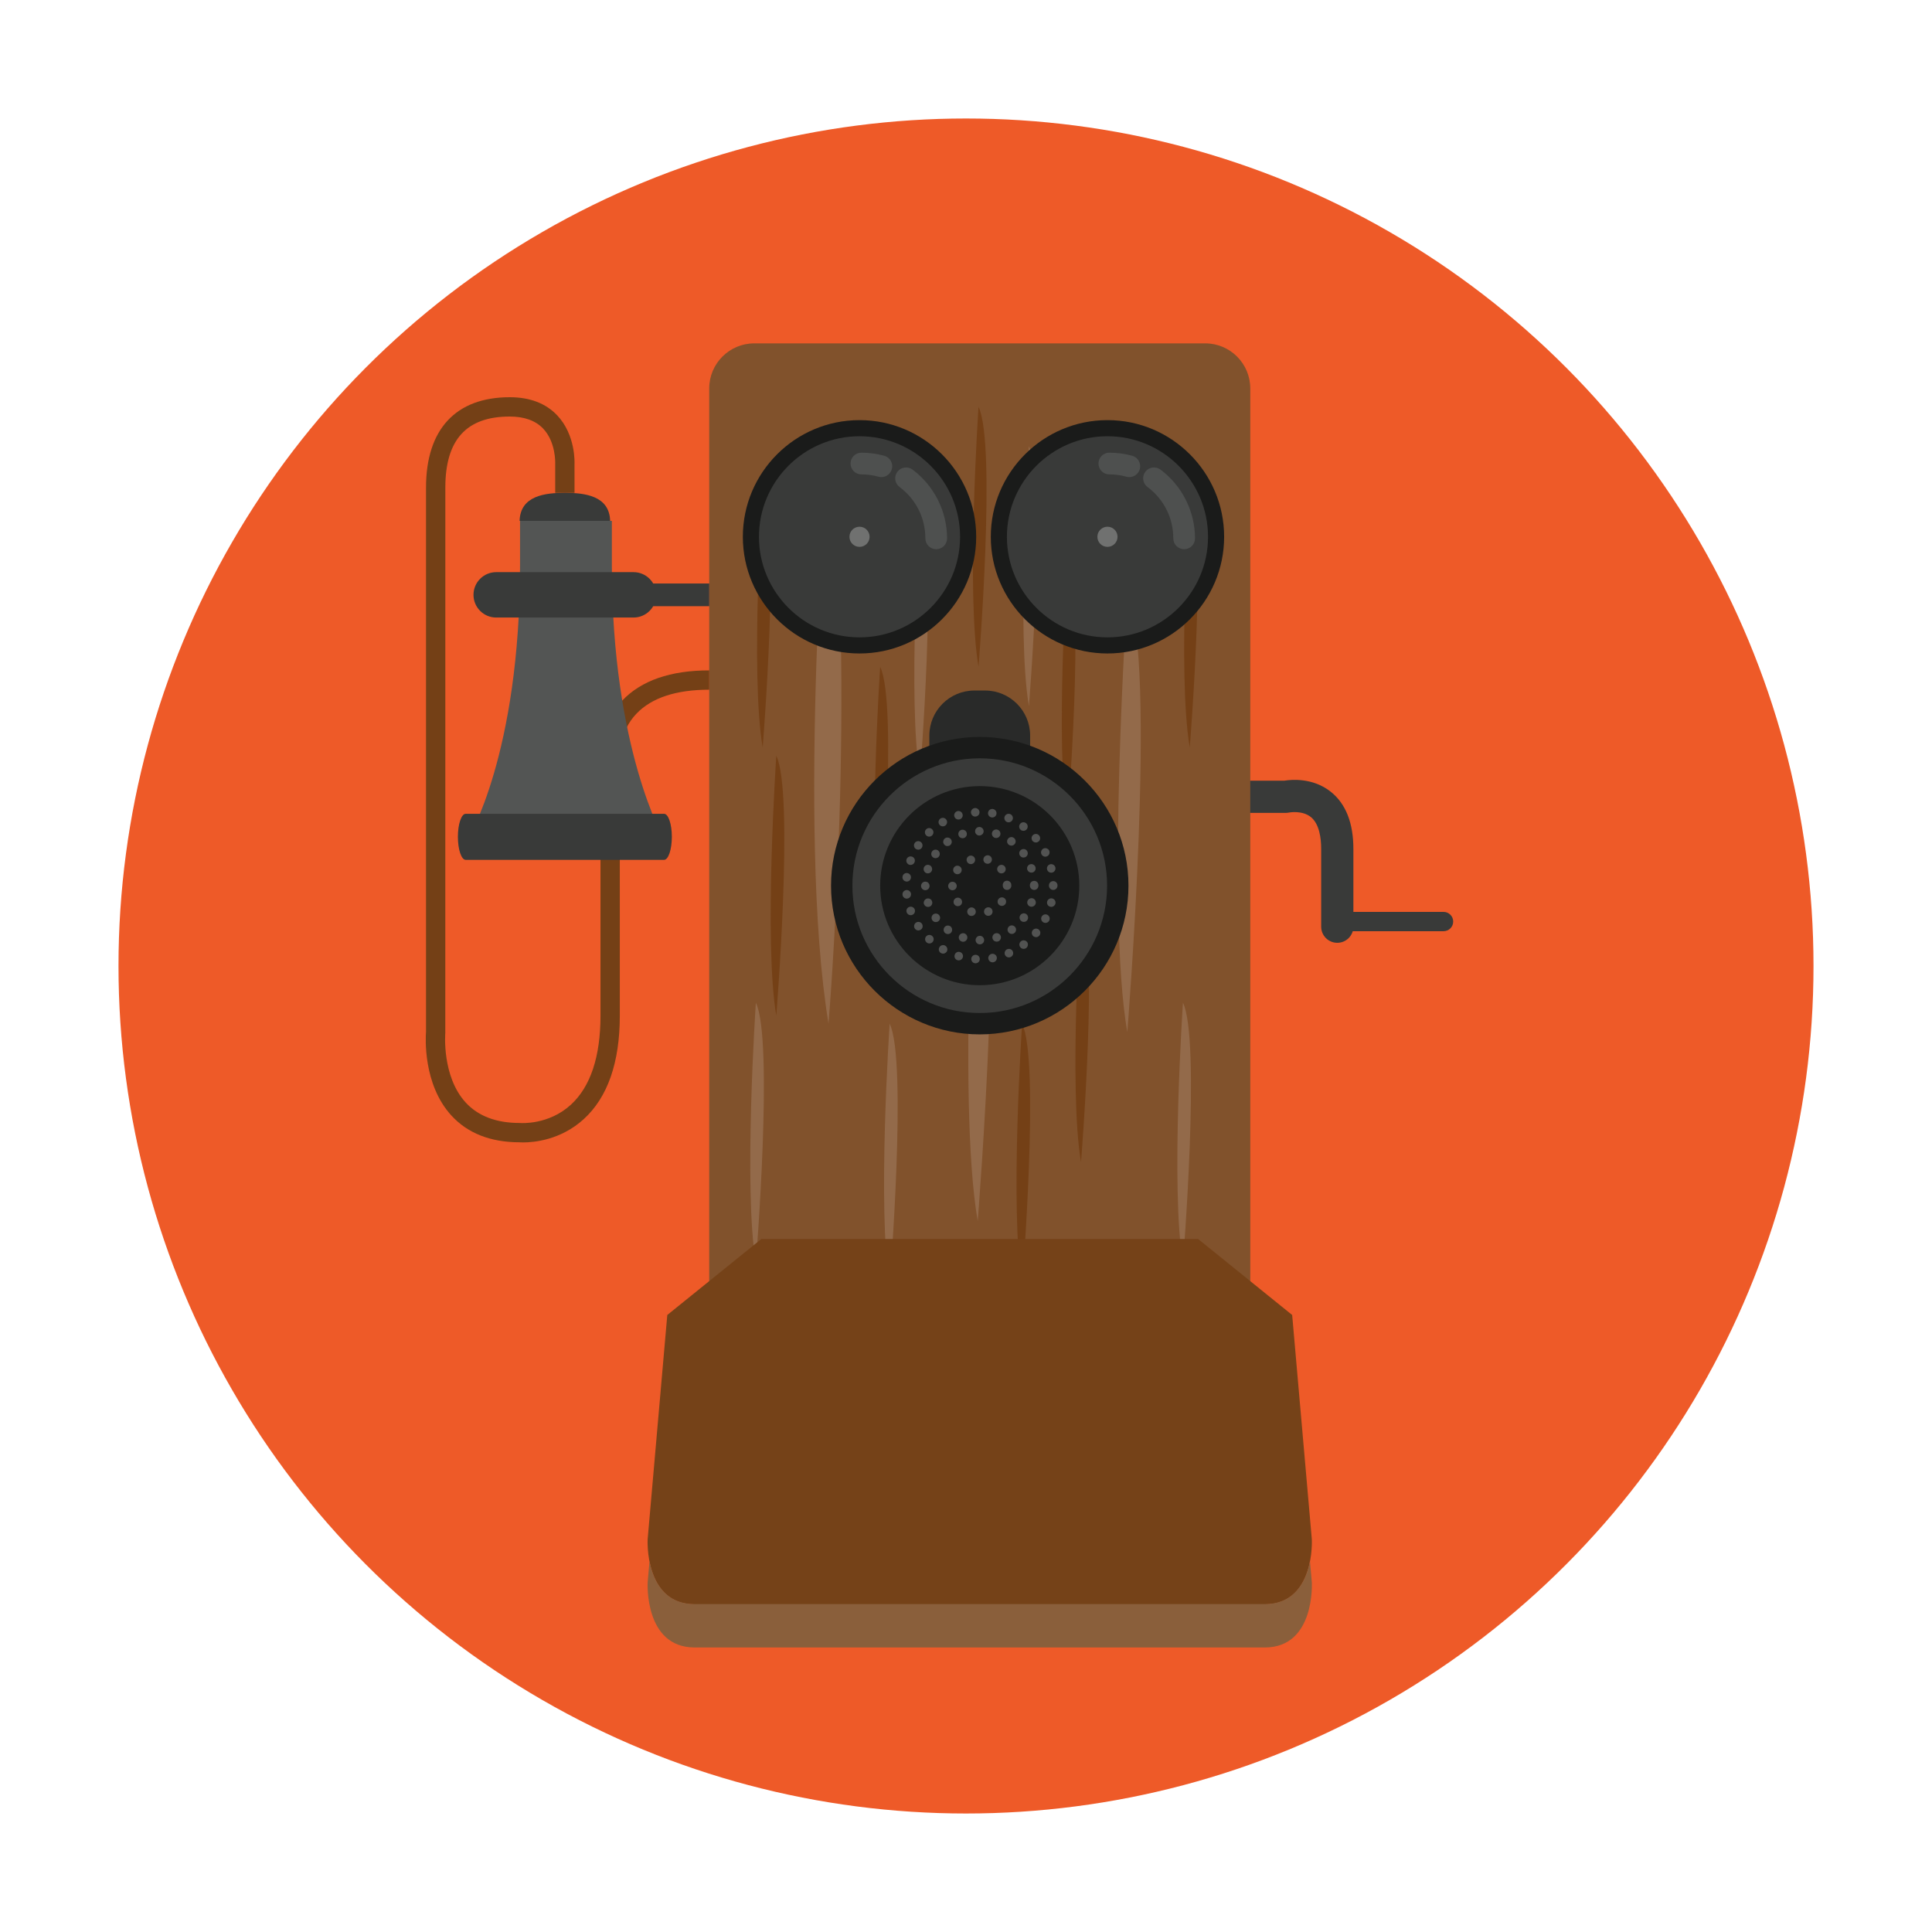 <?xml version="1.0" encoding="utf-8"?>
<!-- Generator: Adobe Illustrator 16.0.0, SVG Export Plug-In . SVG Version: 6.00 Build 0)  -->
<!DOCTYPE svg PUBLIC "-//W3C//DTD SVG 1.1 Tiny//EN" "http://www.w3.org/Graphics/SVG/1.1/DTD/svg11-tiny.dtd">
<svg version="1.1" baseProfile="tiny" id="Layer_1" xmlns="http://www.w3.org/2000/svg" xmlns:xlink="http://www.w3.org/1999/xlink"
	 x="0px" y="0px" width="300px" height="300px" viewBox="0 0 300 300" xml:space="preserve">
<g>
	<circle fill="#EE5A28" cx="150" cy="150" r="131.6"/>
	<g>
		<path fill="#393A39" d="M207.652,146.398c-1.381,0-2.5-1.119-2.5-2.5V131.83c0-1.662-0.274-3.869-1.584-4.943
			c-1.351-1.107-3.38-0.72-3.401-0.716c-0.16,0.032-0.351,0.054-0.515,0.054h-10.82c-1.381,0-2.5-1.119-2.5-2.5s1.119-2.5,2.5-2.5
			h10.593c1.078-0.179,4.455-0.5,7.251,1.745c2.307,1.854,3.477,4.834,3.477,8.86v12.068
			C210.152,145.279,209.033,146.398,207.652,146.398z"/>
		<path fill="#393A39" d="M224.152,144.598h-16.5c-0.828,0-1.5-0.671-1.5-1.5s0.672-1.5,1.5-1.5h16.5c0.828,0,1.5,0.671,1.5,1.5
			S224.98,144.598,224.152,144.598z"/>
		<path fill="#81522C" d="M194.142,201.908c0,3.866-3.134,7-7,7h-70.015c-3.866,0-7-3.134-7-7V60.318c0-3.866,3.134-7,7-7h70.015
			c3.866,0,7,3.134,7,7V201.908z"/>
		<path fill="#936A4A" d="M128.652,69.201c0,0-5,59.516,0,89.758C128.652,158.959,133.152,104.701,128.652,69.201z"/>
		<path fill="#936A4A" d="M175.046,92.46c0,0-3.291,48.81,0,67.81C175.046,160.27,179.755,102.151,175.046,92.46z"/>
		<path fill="#936A4A" d="M151.818,121.796c0,0-3.291,48.81,0,67.81C151.818,189.606,156.527,131.487,151.818,121.796z"/>
		<path fill="#936A4A" d="M159.771,69.304c0,0-1.958,29.042,0,40.347C159.771,109.651,162.573,75.069,159.771,69.304z"/>
		<path fill="#744016" d="M151.946,63.18c0,0-1.958,29.042,0,40.347C151.946,103.527,154.748,68.946,151.946,63.18z"/>
		<path fill="#744016" d="M165.746,87.05c0,0-1.958,29.042,0,40.347C165.746,127.397,168.548,92.815,165.746,87.05z"/>
		<path fill="#744016" d="M184.746,75.718c0,0-1.959,29.042,0,40.347C184.746,116.065,187.547,81.483,184.746,75.718z"/>
		<path fill="#744016" d="M136.673,103.551c0,0-1.958,29.042,0,40.347C136.673,143.898,139.475,109.317,136.673,103.551z"/>
		<path fill="#744016" d="M118.428,75.718c0,0-1.958,29.042,0,40.347C118.428,116.065,121.23,81.483,118.428,75.718z"/>
		<path fill="#744016" d="M158.714,158.959c0,0-1.958,29.042,0,40.347C158.714,199.306,161.516,164.725,158.714,158.959z"/>
		<path fill="#744016" d="M120.543,117.351c0,0-1.958,29.042,0,40.347C120.543,157.698,123.345,123.117,120.543,117.351z"/>
		<path fill="#744016" d="M167.861,140.097c0,0-1.958,29.042,0,40.347C167.861,180.444,170.663,145.862,167.861,140.097z"/>
		<path fill="#936A4A" d="M142.846,80.045c0,0-1.958,29.042,0,40.347C142.846,120.393,145.648,85.811,142.846,80.045z"/>
		<path fill="#936A4A" d="M117.371,155.701c0,0-1.958,29.042,0,40.347C117.371,196.048,120.172,161.467,117.371,155.701z"/>
		<path fill="#936A4A" d="M138.146,158.959c0,0-1.958,29.042,0,40.347C138.146,199.306,140.948,164.725,138.146,158.959z"/>
		<path fill="#936A4A" d="M183.688,155.701c0,0-1.957,29.042,0,40.347C183.688,196.048,186.49,161.467,183.688,155.701z"/>
		<g>
			<path fill="#754218" d="M203.699,239.013l-3.051-34.823l-14.602-11.795h-31.879h-4.069h-31.877l-14.604,11.795l-3.05,34.823
				c0,0-0.562,10.11,7.302,10.11h42.229h4.069h42.23C204.26,249.123,203.699,239.013,203.699,239.013z"/>
			<path fill="#8A5F3B" d="M203.699,245.709l-0.287-3.282c-0.574,2.928-2.242,6.652-7.014,6.652h-42.23h-4.069h-42.229
				c-4.773,0-6.44-3.724-7.015-6.652l-0.287,3.282c0,0-0.562,10.11,7.302,10.11h42.229h4.069h42.23
				C204.26,255.819,203.699,245.709,203.699,245.709z"/>
		</g>
		<g>
			<g>
				<g>
					<g>
						<circle fill="#393A39" cx="133.466" cy="83.354" r="16.866"/>
						<path fill="#1A1B1A" d="M133.466,101.471c-9.99,0-18.117-8.127-18.117-18.117s8.127-18.117,18.117-18.117
							s18.117,8.127,18.117,18.117S143.456,101.471,133.466,101.471z M133.466,67.739c-8.61,0-15.615,7.005-15.615,15.615
							s7.005,15.615,15.615,15.615s15.615-7.005,15.615-15.615S142.076,67.739,133.466,67.739z"/>
					</g>
					<circle fill="#707170" cx="133.466" cy="83.354" r="1.564"/>
					<path fill="#4E504F" d="M145.375,85.281c-0.931,0-1.686-0.755-1.686-1.686c0-3.167-1.459-6.073-4.004-7.971
						c-0.746-0.557-0.9-1.613-0.343-2.36c0.557-0.746,1.613-0.9,2.36-0.343c3.356,2.503,5.36,6.494,5.36,10.674
						C147.061,84.526,146.306,85.281,145.375,85.281z"/>
					<path fill="#4E504F" d="M136.861,74.084c-0.149,0-0.3-0.02-0.451-0.062c-0.859-0.238-1.751-0.358-2.653-0.358
						c-0.931,0-1.686-0.755-1.686-1.686s0.755-1.686,1.686-1.686c1.205,0,2.4,0.162,3.552,0.48c0.897,0.249,1.424,1.177,1.175,2.075
						C138.279,73.594,137.601,74.084,136.861,74.084z"/>
				</g>
				<g>
					<g>
						<circle fill="#393A39" cx="171.966" cy="83.354" r="16.866"/>
						<path fill="#1A1B1A" d="M171.967,101.471c-9.99,0-18.117-8.127-18.117-18.117s8.127-18.117,18.117-18.117
							c9.989,0,18.116,8.127,18.116,18.117S181.956,101.471,171.967,101.471z M171.967,67.739c-8.61,0-15.615,7.005-15.615,15.615
							s7.005,15.615,15.615,15.615c8.609,0,15.614-7.005,15.614-15.615S180.576,67.739,171.967,67.739z"/>
					</g>
					<circle fill="#707170" cx="171.966" cy="83.354" r="1.564"/>
					<path fill="#4E504F" d="M183.875,85.281c-0.932,0-1.687-0.755-1.687-1.686c0-3.167-1.459-6.073-4.003-7.971
						c-0.747-0.557-0.9-1.613-0.344-2.36c0.558-0.747,1.612-0.899,2.359-0.343c3.356,2.503,5.36,6.494,5.36,10.674
						C185.562,84.526,184.807,85.281,183.875,85.281z"/>
					<path fill="#4E504F" d="M175.362,74.084c-0.148,0-0.3-0.02-0.45-0.062c-0.86-0.238-1.753-0.358-2.654-0.358
						c-0.932,0-1.687-0.755-1.687-1.686s0.755-1.686,1.687-1.686c1.205,0,2.4,0.162,3.553,0.48c0.897,0.248,1.424,1.177,1.176,2.075
						C176.779,73.594,176.102,74.084,175.362,74.084z"/>
				</g>
			</g>
			<path fill="#292A29" d="M159.959,124.83c0,3.866-3.134,7-7,7h-1.65c-3.866,0-7-3.134-7-7v-10.606c0-3.866,3.134-7,7-7h1.65
				c3.866,0,7,3.134,7,7V124.83z"/>
			<g>
				<g>
					<circle fill="#393A39" cx="152.134" cy="137.524" r="21.433"/>
					<path fill="#1A1B1A" d="M152.134,160.618c-12.733,0-23.092-10.359-23.092-23.093c0-12.733,10.359-23.093,23.092-23.093
						s23.093,10.359,23.093,23.093C175.227,150.258,164.867,160.618,152.134,160.618z M152.134,117.75
						c-10.903,0-19.774,8.871-19.774,19.774c0,10.904,8.871,19.775,19.774,19.775s19.774-8.871,19.774-19.775
						C171.908,126.621,163.037,117.75,152.134,117.75z"/>
				</g>
				<g>
					<circle fill="#1A1B1A" cx="152.134" cy="137.524" r="13.8"/>
					<path fill="#1A1B1A" d="M152.135,152.984c-8.525,0-15.46-6.935-15.46-15.459s6.935-15.459,15.46-15.459
						c8.523,0,15.458,6.935,15.458,15.459S160.658,152.984,152.135,152.984z M152.135,125.384c-6.695,0-12.142,5.446-12.142,12.141
						s5.447,12.141,12.142,12.141c6.693,0,12.14-5.447,12.14-12.141S158.828,125.384,152.135,125.384z"/>
				</g>
				<path fill="#525352" d="M151.45,149.58c-0.37-0.02-0.65-0.33-0.63-0.7l0,0c0.02-0.36,0.33-0.64,0.7-0.62l0,0
					c0.37,0.02,0.641,0.33,0.62,0.7l0,0c-0.02,0.35-0.31,0.62-0.66,0.62l0,0C151.47,149.58,151.46,149.58,151.45,149.58z
					 M153.47,148.88c-0.06-0.36,0.18-0.71,0.54-0.77l0,0c0.36-0.06,0.71,0.18,0.771,0.54l0,0c0.06,0.36-0.181,0.7-0.54,0.77l0,0l0,0
					l0,0c-0.04,0.01-0.08,0.01-0.11,0.01l0,0C153.81,149.43,153.53,149.2,153.47,148.88z M148.69,149.1
					c-0.36-0.1-0.56-0.47-0.45-0.82l0,0c0.1-0.36,0.47-0.56,0.82-0.45l0,0c0.35,0.1,0.55,0.47,0.45,0.82l0,0
					c-0.09,0.29-0.35,0.48-0.64,0.48l0,0C148.81,149.13,148.75,149.12,148.69,149.1z M156.05,148.27c-0.14-0.34,0.01-0.73,0.35-0.88
					v0.01c0.33-0.15,0.73,0,0.87,0.34l0,0c0.15,0.34-0.01,0.73-0.34,0.87l0,0l0,0l0,0c-0.09,0.04-0.18,0.06-0.27,0.06l0,0
					C156.41,148.67,156.16,148.52,156.05,148.27z M146.11,147.99c-0.32-0.18-0.43-0.59-0.24-0.9l0,0c0.18-0.32,0.58-0.43,0.9-0.25
					l0,0c0.32,0.19,0.43,0.59,0.25,0.91l0,0c-0.13,0.21-0.35,0.33-0.58,0.33l0,0C146.33,148.08,146.21,148.05,146.11,147.99z
					 M158.42,147.07c-0.22-0.29-0.16-0.71,0.14-0.93l0,0c0.29-0.21,0.71-0.15,0.931,0.14l0,0c0.21,0.29,0.149,0.71-0.141,0.93l0,0
					l0,0l0,0c-0.12,0.09-0.26,0.13-0.399,0.13l0,0C158.75,147.34,158.55,147.25,158.42,147.07z M143.86,146.32
					c-0.27-0.25-0.28-0.67-0.03-0.94l0,0c0.25-0.26,0.67-0.28,0.94-0.02l0,0c0.27,0.25,0.28,0.66,0.03,0.93l0,0
					c-0.13,0.14-0.31,0.21-0.49,0.21l0,0C144.15,146.5,143.99,146.44,143.86,146.32z M160.45,145.37
					c-0.28-0.24-0.311-0.66-0.08-0.94l0,0c0.239-0.28,0.66-0.32,0.939-0.08l0,0c0.28,0.24,0.311,0.65,0.08,0.93l0,0
					c-0.13,0.16-0.32,0.24-0.51,0.24l0,0C160.729,145.52,160.58,145.47,160.45,145.37z M142.05,144.18
					c-0.2-0.31-0.11-0.72,0.19-0.92l0,0c0.31-0.2,0.72-0.12,0.92,0.19l0,0c0.2,0.3,0.12,0.71-0.18,0.91l0,0
					c-0.12,0.08-0.25,0.12-0.37,0.12l0,0C142.39,144.48,142.18,144.37,142.05,144.18z M162.04,143.24c-0.33-0.17-0.46-0.57-0.3-0.89
					l0,0c0.17-0.33,0.569-0.46,0.89-0.3l0,0c0.33,0.17,0.46,0.56,0.3,0.89l0,0c-0.12,0.23-0.35,0.37-0.59,0.37l0,0
					C162.24,143.31,162.13,143.28,162.04,143.24z M140.79,141.68L140.79,141.68L140.79,141.68c-0.13-0.35,0.05-0.73,0.4-0.85l0,0
					c0.34-0.13,0.72,0.05,0.85,0.39l0,0c0.12,0.34-0.05,0.73-0.4,0.85l0,0c-0.07,0.03-0.15,0.04-0.23,0.04l0,0
					C141.14,142.11,140.89,141.94,140.79,141.68z M163.09,140.8c-0.36-0.08-0.58-0.44-0.49-0.8l0,0c0.08-0.35,0.44-0.57,0.79-0.49
					l0,0c0.36,0.08,0.58,0.44,0.5,0.8l0,0l0,0l0,0c-0.08,0.3-0.35,0.51-0.649,0.51l0,0C163.189,140.82,163.14,140.81,163.09,140.8z
					 M140.14,138.95c-0.04-0.37,0.22-0.69,0.58-0.74l0,0c0.37-0.04,0.7,0.22,0.74,0.58l0,0c0.04,0.37-0.22,0.7-0.58,0.74l0,0
					c-0.03,0-0.05,0.01-0.08,0.01l0,0C140.47,139.54,140.18,139.29,140.14,138.95z M162.88,137.52c0,0,0-0.01,0-0.02l0,0
					c0,0,0-0.01,0-0.02l0,0c0-0.37,0.3-0.66,0.66-0.66l0,0c0.37-0.01,0.67,0.29,0.67,0.66l0,0c0,0,0,0.01,0,0.02l0,0
					c0,0.01,0,0.02,0,0.02l0,0l0,0l0,0c0,0.37-0.3,0.67-0.66,0.67l0,0C163.18,138.19,162.88,137.89,162.88,137.52z M140.72,136.88
					c-0.36-0.04-0.63-0.37-0.58-0.73l0,0c0.04-0.37,0.37-0.63,0.73-0.58l0,0c0.36,0.04,0.62,0.36,0.58,0.73l0,0
					c-0.04,0.34-0.32,0.59-0.66,0.59l0,0C140.77,136.89,140.75,136.89,140.72,136.88z M162.59,135c-0.09-0.35,0.13-0.71,0.49-0.8
					l0,0c0.35-0.08,0.71,0.14,0.8,0.49l0,0l0,0l0,0c0.08,0.36-0.14,0.72-0.49,0.8l0,0c-0.06,0.02-0.109,0.02-0.16,0.02l0,0
					C162.93,135.51,162.66,135.31,162.59,135z M141.17,134.27c-0.34-0.13-0.52-0.51-0.4-0.85l0,0l0,0l0,0
					c0.13-0.35,0.51-0.52,0.85-0.4l0,0c0.35,0.12,0.53,0.5,0.4,0.85l0,0c-0.1,0.27-0.35,0.44-0.62,0.44l0,0
					C141.32,134.31,141.25,134.29,141.17,134.27z M161.72,132.66c-0.16-0.32-0.03-0.72,0.29-0.89l0,0c0.33-0.16,0.73-0.03,0.9,0.29
					l0,0l0,0l0,0c0.159,0.33,0.029,0.73-0.29,0.89l0,0c-0.101,0.05-0.2,0.08-0.301,0.08l0,0
					C162.069,133.03,161.84,132.89,161.72,132.66z M142.22,131.83c-0.31-0.2-0.39-0.61-0.19-0.92l0,0l0,0l0,0
					c0.2-0.31,0.61-0.39,0.92-0.19l0,0c0.3,0.2,0.39,0.61,0.19,0.92l0,0c-0.13,0.19-0.34,0.3-0.56,0.3l0,0
					C142.46,131.94,142.33,131.9,142.22,131.83z M160.34,130.59c-0.24-0.29-0.2-0.7,0.08-0.94l0,0c0.28-0.24,0.7-0.2,0.939,0.08l0,0
					c0.23,0.28,0.2,0.7-0.079,0.93l0,0c-0.131,0.11-0.28,0.16-0.431,0.16l0,0C160.66,130.82,160.479,130.74,160.34,130.59z
					 M143.8,129.7c-0.25-0.27-0.24-0.69,0.03-0.94l0,0l0,0l0,0c0.26-0.25,0.68-0.24,0.93,0.03l0,0c0.25,0.26,0.24,0.68-0.02,0.93
					l0,0c-0.13,0.13-0.3,0.19-0.46,0.19l0,0C144.11,129.91,143.93,129.84,143.8,129.7z M158.52,128.88
					c-0.29-0.22-0.35-0.63-0.13-0.93l0,0c0.21-0.29,0.63-0.36,0.92-0.14l0,0c0.3,0.22,0.36,0.63,0.141,0.93l0,0
					c-0.131,0.18-0.33,0.27-0.53,0.27l0,0C158.78,129.01,158.64,128.97,158.52,128.88z M145.83,127.99
					c-0.19-0.32-0.08-0.72,0.24-0.91l0,0l0,0l0,0c0.31-0.18,0.72-0.08,0.9,0.24l0,0c0.19,0.32,0.08,0.72-0.24,0.91l0,0
					c-0.1,0.06-0.22,0.09-0.33,0.09l0,0C146.17,128.32,145.95,128.2,145.83,127.99z M156.359,127.64L156.359,127.64
					c-0.34-0.15-0.489-0.54-0.35-0.87l0,0c0.15-0.34,0.54-0.5,0.87-0.35l0,0l0,0l0,0c0.34,0.14,0.49,0.53,0.35,0.87l0,0
					c-0.109,0.25-0.35,0.4-0.609,0.4l0,0C156.53,127.69,156.439,127.67,156.359,127.64z M148.19,126.79
					c-0.1-0.35,0.1-0.72,0.45-0.83l0,0c0.35-0.1,0.72,0.09,0.82,0.45l0,0c0.11,0.35-0.09,0.71-0.44,0.82l0,0
					c-0.06,0.02-0.13,0.03-0.19,0.03l0,0C148.54,127.26,148.28,127.08,148.19,126.79z M153.97,126.93
					c-0.36-0.06-0.61-0.41-0.54-0.77l0,0c0.061-0.36,0.4-0.6,0.76-0.54l0,0c0.36,0.07,0.601,0.41,0.54,0.77l0,0
					c-0.05,0.32-0.33,0.55-0.649,0.55l0,0C154.04,126.94,154,126.94,153.97,126.93z M150.77,126.17c-0.02-0.36,0.26-0.68,0.629-0.7
					l0,0c0.36-0.02,0.67,0.26,0.7,0.62l0,0c0.021,0.37-0.26,0.68-0.62,0.7v0.01c-0.02,0-0.029,0-0.04,0l0,0
					C151.09,126.8,150.79,126.53,150.77,126.17z"/>
				<path fill="#525352" d="M151.49,145.98c0-0.37,0.3-0.67,0.659-0.67l0,0c0.37,0,0.66,0.3,0.67,0.67l0,0
					c0,0.36-0.3,0.66-0.67,0.66l0,0C151.79,146.64,151.49,146.34,151.49,145.98z M149.34,146.2c-0.35-0.11-0.54-0.48-0.43-0.83l0,0
					c0.12-0.35,0.49-0.54,0.84-0.43l0,0c0.35,0.11,0.54,0.49,0.43,0.84l0,0c-0.1,0.28-0.35,0.46-0.63,0.46l0,0
					C149.48,146.24,149.41,146.23,149.34,146.2z M154.13,145.77c-0.11-0.35,0.08-0.73,0.43-0.84l0,0c0.34-0.11,0.721,0.08,0.83,0.43
					l0,0c0.12,0.34-0.08,0.72-0.42,0.83l0,0l0,0l0,0c-0.07,0.02-0.14,0.03-0.21,0.03l0,0
					C154.479,146.22,154.22,146.05,154.13,145.77z M146.8,144.92L146.8,144.92L146.8,144.92c-0.3-0.22-0.36-0.63-0.15-0.93l0,0
					c0.21-0.3,0.63-0.36,0.93-0.15l0,0c0.29,0.22,0.36,0.63,0.14,0.93l0,0c-0.12,0.18-0.33,0.27-0.53,0.27l0,0
					C147.05,145.04,146.92,145,146.8,144.92z M156.58,144.75c-0.221-0.3-0.15-0.71,0.14-0.93l0,0c0.3-0.21,0.71-0.15,0.93,0.15l0,0
					c0.21,0.29,0.15,0.71-0.149,0.92l0,0l0,0l0,0c-0.11,0.09-0.25,0.13-0.391,0.13l0,0C156.91,145.02,156.71,144.93,156.58,144.75z
					 M144.78,142.91L144.78,142.91L144.78,142.91c-0.22-0.29-0.15-0.71,0.14-0.93l0,0c0.3-0.21,0.71-0.15,0.93,0.15l0,0
					c0.22,0.29,0.15,0.71-0.14,0.92l0,0c-0.12,0.09-0.26,0.13-0.4,0.13l0,0C145.11,143.18,144.91,143.09,144.78,142.91z
					 M158.59,143.02c-0.3-0.21-0.36-0.63-0.15-0.92l0,0c0.221-0.3,0.63-0.37,0.931-0.15l0,0c0.29,0.22,0.359,0.63,0.14,0.93l0,0
					c0,0,0,0,0.01,0l0,0c-0.13,0.18-0.34,0.27-0.54,0.27l0,0C158.84,143.15,158.7,143.11,158.59,143.02z M143.47,140.38
					c-0.11-0.35,0.08-0.72,0.43-0.84l0,0c0.35-0.11,0.72,0.07,0.83,0.42l0,0c0.12,0.35-0.07,0.73-0.42,0.84l0,0
					c-0.07,0.02-0.14,0.03-0.21,0.03l0,0C143.83,140.83,143.57,140.66,143.47,140.38z M159.97,140.77
					c-0.35-0.12-0.54-0.49-0.43-0.84l0,0c0.12-0.35,0.49-0.54,0.84-0.43l0,0c0.35,0.11,0.54,0.49,0.43,0.84l0,0
					c-0.09,0.28-0.359,0.46-0.64,0.46l0,0C160.109,140.8,160.04,140.79,159.97,140.77z M143.02,137.57c0-0.37,0.29-0.67,0.66-0.67
					l0,0c0.37,0,0.66,0.29,0.66,0.66l0,0c0.01,0.37-0.29,0.67-0.66,0.67l0,0l0,0l0,0C143.32,138.23,143.02,137.93,143.02,137.57z
					 M159.92,137.52c0-0.01,0-0.02,0-0.03l0,0c0-0.01,0-0.03,0-0.04l0,0c0-0.37,0.29-0.66,0.66-0.67l0,0c0.37,0,0.66,0.29,0.67,0.66
					l0,0c0,0.01,0,0.02,0,0.03l0,0c0,0.02,0,0.04,0,0.05l0,0c0,0.37-0.3,0.67-0.66,0.67l0,0
					C160.22,138.19,159.92,137.89,159.92,137.52z M161.25,137.44L161.25,137.44L161.25,137.44L161.25,137.44L161.25,137.44
					L161.25,137.44z M143.88,135.59c-0.35-0.12-0.54-0.49-0.43-0.84l0,0c0.11-0.35,0.48-0.54,0.83-0.43l0,0
					c0.35,0.11,0.54,0.49,0.43,0.84l0,0c-0.09,0.28-0.35,0.46-0.63,0.46l0,0C144.01,135.62,143.94,135.61,143.88,135.59z
					 M159.52,135.05c-0.12-0.35,0.07-0.72,0.42-0.84l0,0c0.351-0.11,0.721,0.07,0.841,0.42l0,0c0.119,0.35-0.07,0.72-0.421,0.84l0,0
					c-0.069,0.02-0.14,0.03-0.21,0.03l0,0C159.87,135.5,159.62,135.33,159.52,135.05z M144.88,133.13c-0.3-0.21-0.36-0.63-0.15-0.92
					l0,0c0.21-0.3,0.63-0.37,0.93-0.15l0,0c0.29,0.21,0.36,0.62,0.15,0.92l0,0c-0.13,0.18-0.34,0.28-0.54,0.28l0,0
					C145.13,133.26,145,133.22,144.88,133.13z M158.399,132.89c-0.22-0.29-0.159-0.71,0.141-0.92l0,0c0.29-0.22,0.71-0.16,0.92,0.13
					l0,0c0.22,0.3,0.16,0.71-0.13,0.93l0,0c-0.12,0.09-0.261,0.13-0.4,0.13l0,0C158.729,133.16,158.53,133.07,158.399,132.89z
					 M146.59,131.11c-0.22-0.3-0.15-0.71,0.14-0.93l0,0c0.29-0.22,0.71-0.15,0.93,0.14l0,0c0.22,0.3,0.15,0.71-0.14,0.93l0,0
					c-0.12,0.09-0.26,0.13-0.4,0.13l0,0C146.92,131.38,146.72,131.29,146.59,131.11z M156.66,131.19L156.66,131.19
					c-0.301-0.22-0.37-0.63-0.15-0.93l0,0c0.21-0.3,0.63-0.37,0.92-0.15l0,0l0,0l0,0c0.3,0.21,0.37,0.62,0.16,0.92l0,0
					c-0.13,0.18-0.34,0.28-0.54,0.28l0,0C156.91,131.31,156.78,131.27,156.66,131.19z M148.84,129.71
					c-0.11-0.35,0.07-0.72,0.42-0.84l0,0c0.35-0.11,0.72,0.07,0.84,0.42l0,0c0.11,0.35-0.07,0.72-0.42,0.84l0,0
					c-0.07,0.02-0.14,0.03-0.21,0.03l0,0C149.19,130.16,148.93,129.99,148.84,129.71z M154.49,130.1
					c-0.351-0.11-0.551-0.49-0.44-0.84l0,0c0.11-0.34,0.49-0.54,0.84-0.43l0,0c0.351,0.11,0.54,0.49,0.43,0.84l0,0
					c-0.09,0.28-0.35,0.46-0.63,0.46l0,0C154.62,130.13,154.55,130.12,154.49,130.1z M151.41,129.08c0-0.37,0.29-0.67,0.659-0.67
					l0,0c0.37,0,0.66,0.29,0.671,0.66l0,0c0,0.36-0.301,0.66-0.66,0.67l0,0c0,0,0,0-0.011,0l0,0
					C151.71,129.74,151.41,129.44,151.41,129.08z"/>
				<path fill="#525352" d="M150.66,142.2c0,0,0,0-0.01,0l0,0c-0.34-0.11-0.54-0.49-0.43-0.83l0,0c0.11-0.35,0.49-0.55,0.83-0.44
					l0,0c0.35,0.11,0.55,0.49,0.44,0.84l0,0c-0.091,0.28-0.351,0.46-0.63,0.46l0,0C150.79,142.23,150.72,142.22,150.66,142.2z
					 M152.83,141.76c-0.11-0.35,0.08-0.73,0.42-0.84l0,0c0.35-0.12,0.729,0.07,0.84,0.42l0,0c0.12,0.35-0.07,0.72-0.42,0.84l0,0
					c-0.07,0.02-0.14,0.03-0.21,0.03l0,0C153.18,142.21,152.92,142.04,152.83,141.76z M148.2,140.45c-0.22-0.3-0.16-0.71,0.13-0.93
					l0,0c0.3-0.22,0.71-0.16,0.93,0.13l0,0c0.22,0.3,0.16,0.71-0.13,0.93l0,0c-0.12,0.09-0.26,0.13-0.4,0.13l0,0
					C148.53,140.71,148.33,140.62,148.2,140.45z M155.18,140.54c-0.3-0.21-0.36-0.63-0.149-0.92l0,0c0.22-0.3,0.63-0.37,0.93-0.15
					l0,0c0.29,0.21,0.359,0.63,0.14,0.93l0,0c-0.13,0.17-0.33,0.27-0.53,0.27l0,0C155.43,140.67,155.3,140.63,155.18,140.54z
					 M147.23,137.59c0-0.37,0.29-0.67,0.66-0.67l0,0c0.36-0.01,0.67,0.28,0.67,0.65l0,0c0,0.37-0.29,0.67-0.66,0.67l0,0l0,0l0,0
					C147.53,138.24,147.24,137.95,147.23,137.59z M155.71,137.52L155.71,137.52c0-0.01,0-0.02,0-0.03l0,0c0-0.02,0-0.04,0-0.06l0,0
					c-0.01-0.36,0.28-0.67,0.64-0.68l0,0c0.37,0,0.67,0.28,0.681,0.65l0,0c0,0.02,0,0.04,0,0.06l0,0c0,0.02,0,0.04,0,0.06l0,0
					c0,0,0,0,0.01,0l0,0c0,0.37-0.3,0.67-0.67,0.67l0,0C156,138.19,155.71,137.89,155.71,137.52z M148.29,135.63
					c-0.31-0.21-0.37-0.63-0.16-0.93l0,0c0.21-0.3,0.62-0.37,0.92-0.15l0,0c0.3,0.21,0.37,0.62,0.16,0.92l0,0
					c-0.13,0.18-0.33,0.28-0.54,0.28l0,0C148.54,135.75,148.4,135.71,148.29,135.63z M154.979,135.36
					c-0.229-0.29-0.17-0.71,0.12-0.93l0,0c0.29-0.22,0.71-0.17,0.931,0.12l0,0c0.22,0.29,0.17,0.71-0.12,0.93l0,0
					c-0.12,0.09-0.271,0.14-0.41,0.14l0,0C155.3,135.62,155.109,135.53,154.979,135.36z M150.13,133.73
					c-0.12-0.34,0.06-0.72,0.41-0.84l0,0c0.34-0.12,0.72,0.07,0.84,0.41l0,0c0.12,0.35-0.07,0.72-0.41,0.84l0,0
					c-0.07,0.03-0.15,0.04-0.22,0.04l0,0C150.48,134.18,150.22,134.01,150.13,133.73z M153.17,134.1L153.17,134.1
					c-0.351-0.1-0.55-0.47-0.44-0.82l0,0c0.101-0.35,0.471-0.55,0.82-0.45l0,0c0.35,0.11,0.55,0.48,0.44,0.83l0,0
					c-0.08,0.29-0.351,0.47-0.631,0.47l0,0C153.3,134.13,153.229,134.12,153.17,134.1z"/>
			</g>
		</g>
		<path fill="#744016" d="M81.234,177.394c-0.292,0-0.501-0.011-0.612-0.019c-4.482-0.012-8.03-1.417-10.546-4.176
			c-4.413-4.84-3.992-12.119-3.924-12.991v-84.49c0-9.052,4.617-14.038,13-14.038c3.114,0,5.591,0.943,7.36,2.803
			c2.89,3.038,2.708,7.385,2.698,7.569l0.002,4.476h-3v-4.551c0.003-0.102,0.116-3.352-1.888-5.442
			c-1.181-1.231-2.921-1.855-5.172-1.855c-6.729,0-10,3.61-10,11.038l-0.006,84.691c-0.006,0.064-0.551,6.727,3.158,10.78
			c1.935,2.114,4.753,3.186,8.377,3.186l0.14,0.006c0.036,0.005,4.369,0.332,7.828-2.845c3.049-2.801,4.595-7.457,4.595-13.838
			v-40.347c-0.008-0.114-0.219-4.768,3.375-8.563c2.947-3.113,7.492-4.691,13.508-4.691v3c-5.135,0-8.936,1.251-11.296,3.719
			c-2.715,2.838-2.59,6.425-2.588,6.461l0.002,40.421c0,7.286-1.887,12.698-5.61,16.087
			C87.056,177.044,82.867,177.394,81.234,177.394z"/>
		<g>
			<g>
				<path fill="#535554" d="M72.642,130.311c0,0,8.108-13.092,8.108-42.481v-6.947h14.259v6.947c0,28.588,8.107,42.481,8.107,42.481
					H72.642z"/>
				<path fill="#393A39" d="M72.309,133.517c-0.667,0-1.207-1.601-1.207-3.576l0,0c0-1.974,0.541-3.575,1.207-3.575h30.808
					c0.667,0,1.207,1.601,1.207,3.575l0,0c0,1.976-0.541,3.576-1.207,3.576H72.309z"/>
			</g>
			<path fill="#393A39" d="M94.744,80.882c-0.111-3.949-4.03-4.354-7.031-4.354c-3,0-6.92,0.405-7.031,4.354H94.744z"/>
		</g>
		<path fill="#393A39" d="M101.9,92.367c0,1.946-1.578,3.524-3.524,3.524H77.048c-1.946,0-3.524-1.578-3.524-3.524l0,0
			c0-1.946,1.578-3.524,3.524-3.524h21.328C100.322,88.843,101.9,90.421,101.9,92.367L101.9,92.367z"/>
		<rect x="94.744" y="90.605" fill="#393A39" width="15.383" height="3.524"/>
	</g>
</g>
</svg>
